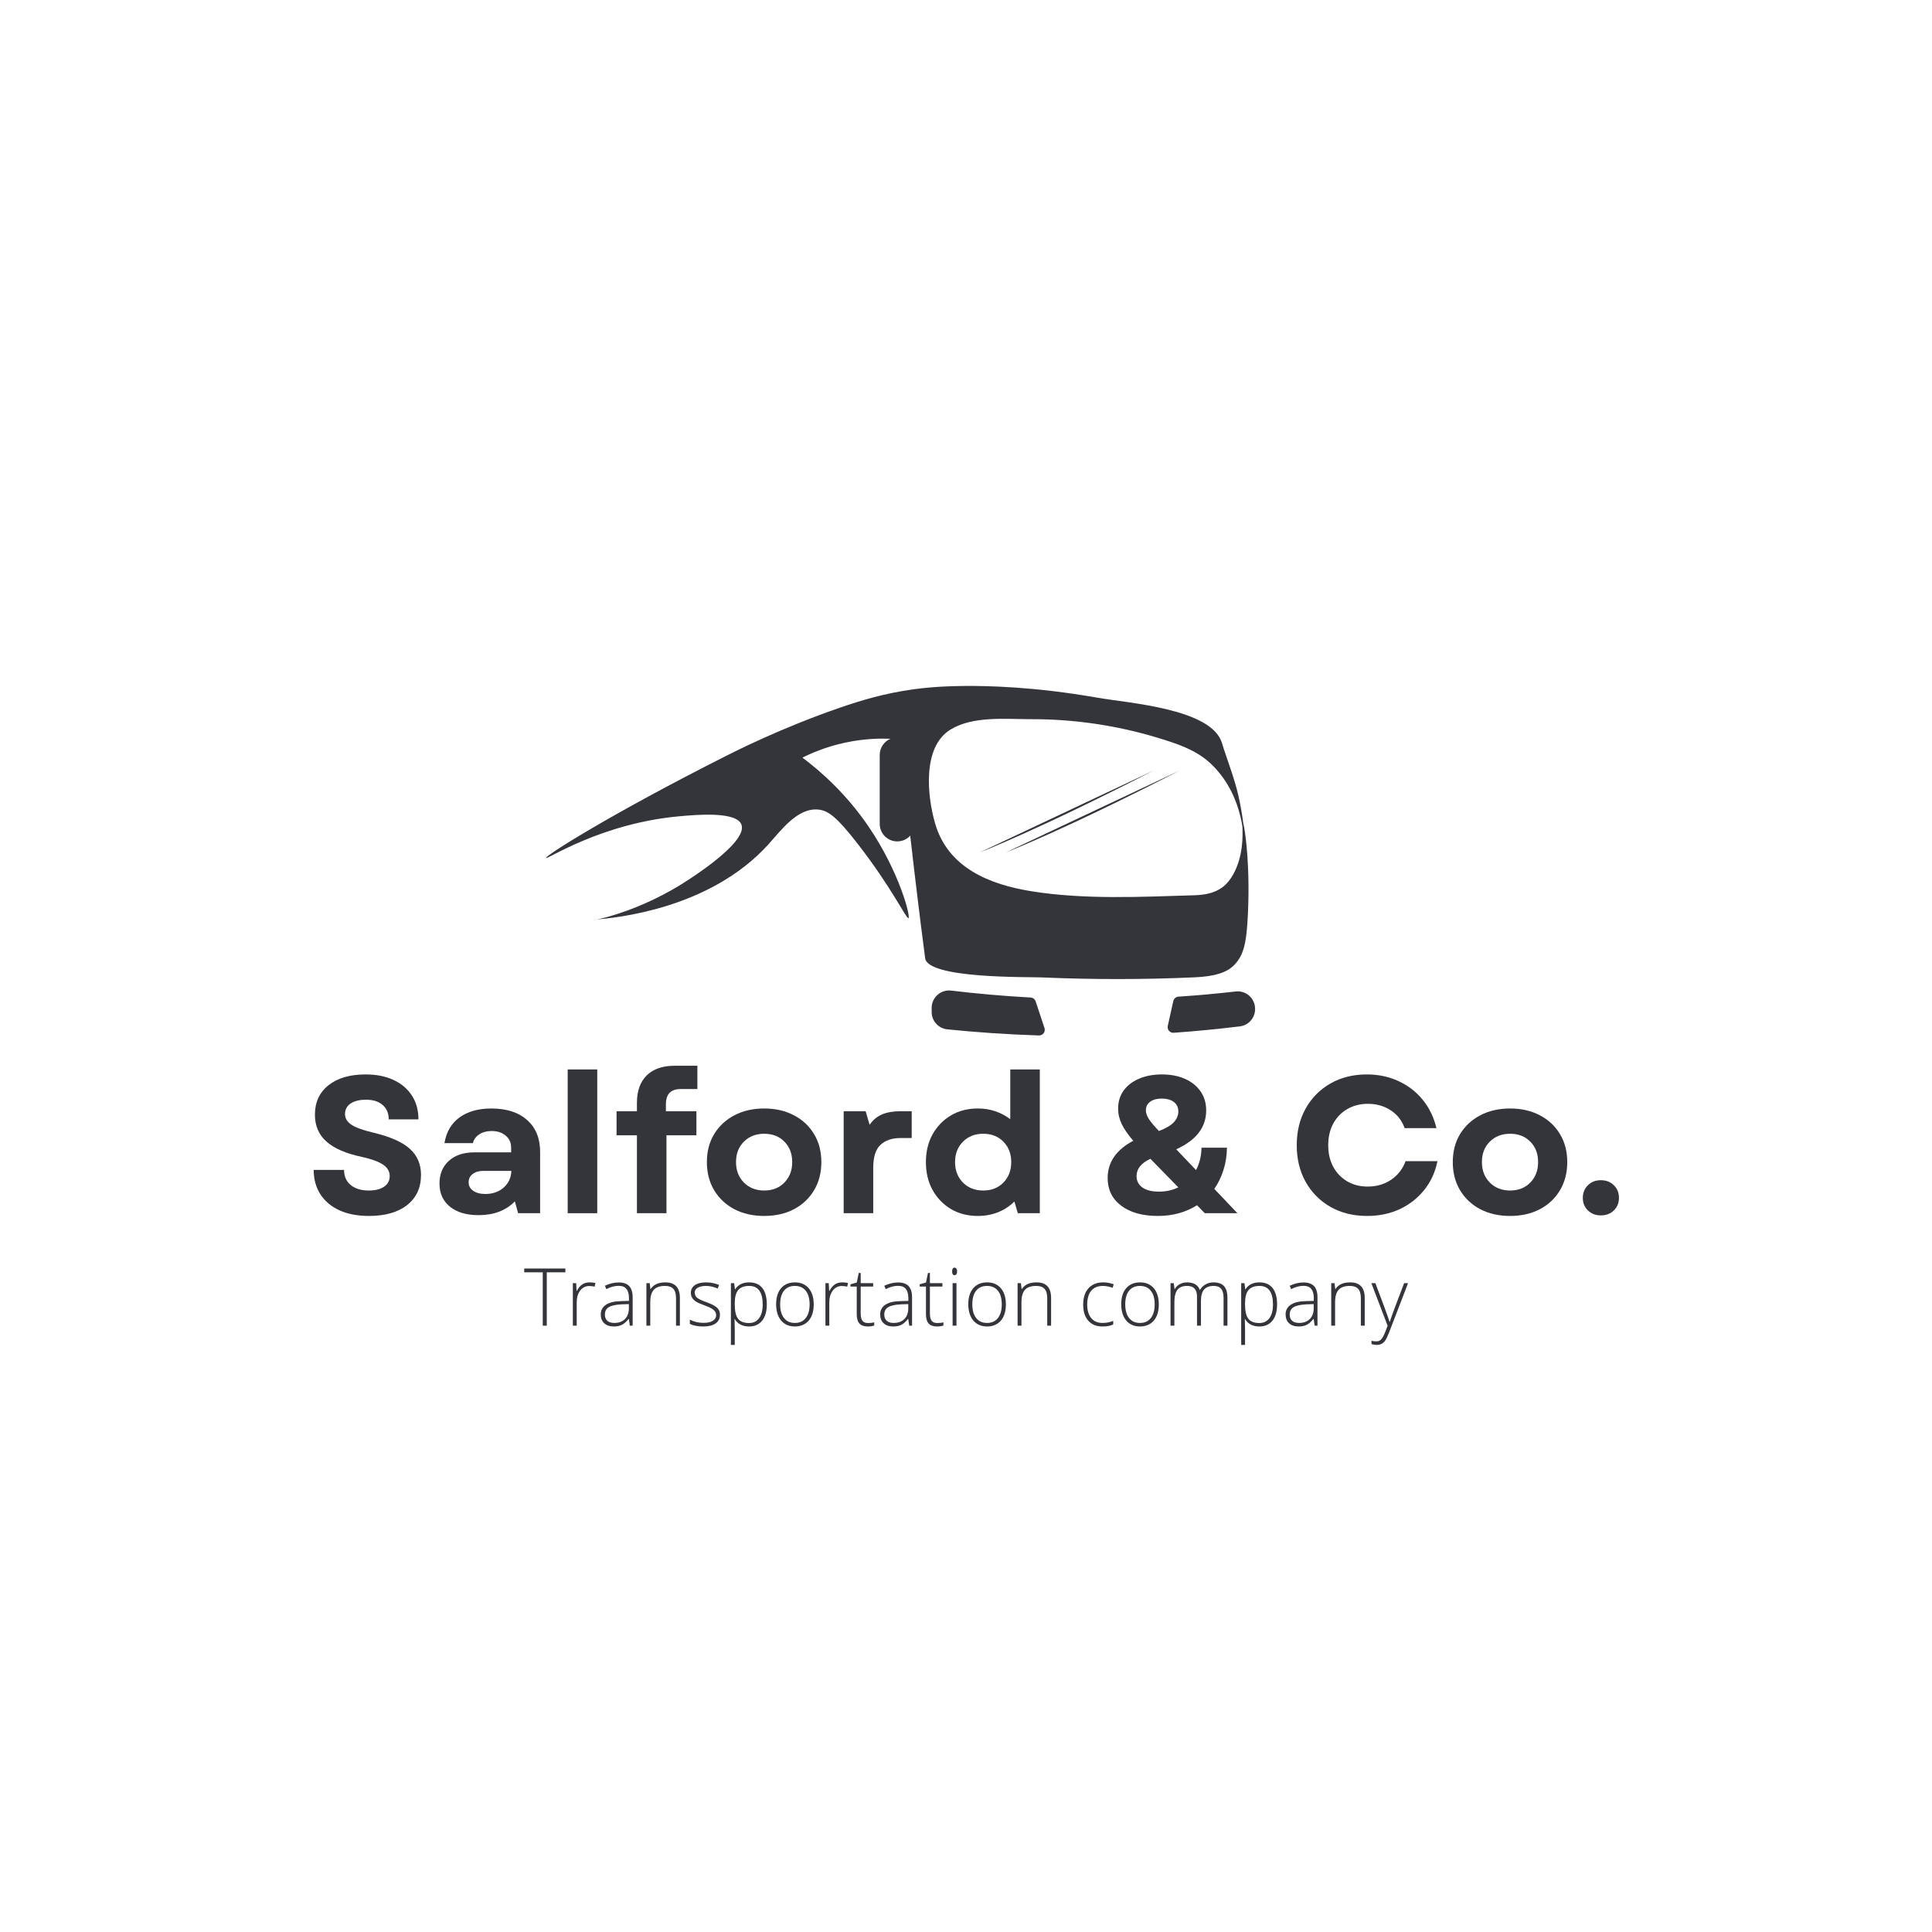 <svg xmlns="http://www.w3.org/2000/svg" xmlns:xlink="http://www.w3.org/1999/xlink" width="500" zoomAndPan="magnify" viewBox="0 0 375 375" height="500" preserveAspectRatio="xMidYMid meet" version="1.0"><defs><g/><clipPath id="f3d28dcdda"><path d="M 105.633 133.113 L 243 133.113 L 243 191 L 105.633 191 Z M 105.633 133.113 " clip-rule="nonzero"/></clipPath><clipPath id="46650d50f1"><path d="M 226 192 L 243.633 192 L 243.633 201 L 226 201 Z M 226 192 " clip-rule="nonzero"/></clipPath></defs><g clip-path="url(#f3d28dcdda)"><path fill="#34353a" d="M 200.301 173.008 C 191.934 171.672 183.977 168.387 181.496 159.805 C 179.988 154.586 178.945 145 184.496 141.609 C 188.914 138.91 195.234 139.605 200.168 139.594 C 208.43 139.574 216.688 140.781 224.594 143.168 C 228.52 144.352 231.723 145.438 234.445 147.719 C 235.023 148.203 236.27 149.363 237.504 151.117 C 239.848 154.449 240.762 158.035 241.148 160.379 C 241.227 162.203 241.336 166.262 239.312 169.812 C 238.789 170.723 238.168 171.551 237.254 172.227 C 235.789 173.309 233.973 173.707 231.844 173.77 C 221.52 174.078 210.531 174.641 200.301 173.008 Z M 239.5 187.367 C 241.434 185.453 241.879 182.891 242.137 178.859 C 242.762 169.004 241.746 161.273 241.301 159.699 C 241.133 158.348 240.855 156.617 240.41 154.59 C 239.633 151.07 238.066 147.168 237.191 144.246 C 235.184 137.52 219.055 136.488 212.961 135.414 C 200.637 133.246 191.426 133.113 187.352 133.145 C 182.516 133.184 179.531 133.484 177.301 133.793 C 171.672 134.574 167.242 135.91 163.035 137.359 C 151.484 141.344 142.555 145.906 140.77 146.805 C 118.523 158.031 105.758 166.137 105.98 166.535 C 106.184 166.898 116.645 159.797 131.914 158.434 C 135.18 158.141 142.926 157.449 143.91 160.051 C 145.309 163.75 132.18 171.695 131.59 172.047 C 124.297 176.41 117.727 178.113 115.891 178.465 C 119.176 178.152 137.629 176.582 149.098 163.941 C 151.629 161.148 154.785 156.758 158.82 157.137 C 160.73 157.312 162.41 158.527 166.602 163.941 C 173.141 172.391 175.922 178.391 176.328 178.207 C 176.801 177.992 174.578 169.207 168.547 160.375 C 164.211 154.027 159.32 149.734 155.754 147.051 C 158.059 145.902 161.41 144.547 165.629 143.844 C 168.348 143.391 170.797 143.309 172.84 143.395 C 171.613 143.91 170.754 145.121 170.754 146.535 L 170.754 159.91 C 170.754 161.789 172.277 163.316 174.156 163.316 C 175.156 163.316 176.055 162.883 176.676 162.199 C 177.094 165.91 177.527 169.621 177.977 173.328 C 178.488 177.547 179.02 181.77 179.57 185.984 C 180.086 189.988 199.5 189.594 202.188 189.715 C 212.074 190.145 221.984 190.141 231.871 189.699 C 235.723 189.527 238.043 188.812 239.5 187.367 " fill-opacity="1" fill-rule="nonzero"/></g><path fill="#34353a" d="M 115.383 178.531 C 115.387 178.547 115.566 178.527 115.891 178.465 C 115.555 178.496 115.379 178.516 115.383 178.531 " fill-opacity="1" fill-rule="nonzero"/><path fill="#34353a" d="M 201.02 194.371 C 200.879 193.941 200.484 193.645 200.035 193.617 C 194.594 193.32 189.445 192.855 184.621 192.273 C 182.609 192.031 180.836 193.598 180.836 195.625 L 180.836 196.434 C 180.836 198.168 182.145 199.617 183.867 199.793 C 189.398 200.359 195.344 200.781 201.652 200.98 C 202.418 201.004 202.977 200.262 202.734 199.535 L 201.02 194.371 " fill-opacity="1" fill-rule="nonzero"/><g clip-path="url(#46650d50f1)"><path fill="#34353a" d="M 243.609 195.707 C 243.609 195.684 243.605 195.66 243.605 195.637 C 243.512 193.691 241.793 192.223 239.855 192.445 C 236.324 192.848 232.613 193.191 228.738 193.449 C 228.254 193.48 227.844 193.828 227.738 194.305 L 226.664 199.125 C 226.504 199.844 227.082 200.512 227.816 200.461 C 232.305 200.141 236.59 199.715 240.648 199.219 C 242.406 199.004 243.695 197.473 243.609 195.707 " fill-opacity="1" fill-rule="nonzero"/></g><path fill="#34353a" d="M 228.98 149.555 L 195.266 165.441 C 195.266 165.441 206.289 161.227 228.98 149.555 " fill-opacity="1" fill-rule="nonzero"/><path fill="#34353a" d="M 190.195 165.441 C 190.195 165.441 201.219 161.227 223.91 149.555 L 190.195 165.441 " fill-opacity="1" fill-rule="nonzero"/><g fill="#34353a" fill-opacity="1"><g transform="translate(59.234, 235.484)"><g><path d="M 12.375 0.531 C 10.156 0.531 8.25 0.164 6.656 -0.562 C 5.062 -1.289 3.828 -2.328 2.953 -3.672 C 2.086 -5.023 1.656 -6.602 1.656 -8.406 L 7.547 -8.406 C 7.547 -7.156 7.977 -6.176 8.844 -5.469 C 9.707 -4.758 10.867 -4.406 12.328 -4.406 C 13.586 -4.406 14.582 -4.648 15.312 -5.141 C 16.039 -5.641 16.406 -6.328 16.406 -7.203 C 16.406 -8.129 15.961 -8.879 15.078 -9.453 C 14.203 -10.035 12.832 -10.531 10.969 -10.938 C 7.883 -11.594 5.598 -12.586 4.109 -13.922 C 2.629 -15.254 1.891 -16.988 1.891 -19.125 C 1.891 -21.539 2.77 -23.445 4.531 -24.844 C 6.289 -26.238 8.691 -26.938 11.734 -26.938 C 13.816 -26.938 15.625 -26.578 17.156 -25.859 C 18.695 -25.141 19.883 -24.129 20.719 -22.828 C 21.562 -21.535 21.984 -20 21.984 -18.219 L 16.219 -18.219 C 16.219 -19.395 15.828 -20.32 15.047 -21 C 14.266 -21.688 13.188 -22.031 11.812 -22.031 C 10.551 -22.031 9.555 -21.785 8.828 -21.297 C 8.098 -20.805 7.734 -20.117 7.734 -19.234 C 7.734 -18.43 8.133 -17.754 8.938 -17.203 C 9.738 -16.648 11.145 -16.133 13.156 -15.656 C 16.457 -14.875 18.836 -13.828 20.297 -12.516 C 21.754 -11.211 22.484 -9.52 22.484 -7.438 C 22.484 -4.945 21.582 -2.992 19.781 -1.578 C 17.988 -0.172 15.52 0.531 12.375 0.531 Z M 12.375 0.531 "/></g></g></g><g fill="#34353a" fill-opacity="1"><g transform="translate(83.414, 235.484)"><g><path d="M 9.469 0.375 C 7.125 0.375 5.273 -0.172 3.922 -1.266 C 2.566 -2.359 1.891 -3.859 1.891 -5.766 C 1.891 -7.609 2.5 -9.078 3.719 -10.172 C 4.938 -11.266 6.578 -11.812 8.641 -11.812 L 15.797 -11.812 L 15.797 -12.719 C 15.797 -13.695 15.441 -14.477 14.734 -15.062 C 14.035 -15.656 13.125 -15.953 12 -15.953 C 11.062 -15.953 10.266 -15.738 9.609 -15.312 C 8.961 -14.883 8.551 -14.316 8.375 -13.609 L 2.859 -13.609 C 3.211 -15.773 4.188 -17.438 5.781 -18.594 C 7.383 -19.75 9.441 -20.328 11.953 -20.328 C 14.922 -20.328 17.238 -19.578 18.906 -18.078 C 20.582 -16.586 21.422 -14.535 21.422 -11.922 L 21.422 0 L 17.156 0 L 16.516 -2.297 C 14.785 -0.516 12.438 0.375 9.469 0.375 Z M 7.547 -6 C 7.547 -5.32 7.836 -4.773 8.422 -4.359 C 9.016 -3.941 9.801 -3.734 10.781 -3.734 C 12.219 -3.734 13.406 -4.145 14.344 -4.969 C 15.289 -5.801 15.789 -6.883 15.844 -8.219 L 10.406 -8.219 C 9.551 -8.219 8.859 -8.016 8.328 -7.609 C 7.805 -7.211 7.547 -6.676 7.547 -6 Z M 7.547 -6 "/></g></g></g><g fill="#34353a" fill-opacity="1"><g transform="translate(107.33, 235.484)"><g><path d="M 2.859 0 L 2.859 -27.906 L 8.594 -27.906 L 8.594 0 Z M 2.859 0 "/></g></g></g><g fill="#34353a" fill-opacity="1"><g transform="translate(118.798, 235.484)"><g><path d="M 4.828 -21.391 C 4.828 -23.723 5.461 -25.508 6.734 -26.75 C 8.004 -28 9.82 -28.625 12.188 -28.625 L 16.562 -28.625 L 16.562 -24.109 L 13.422 -24.109 C 12.391 -24.109 11.633 -23.859 11.156 -23.359 C 10.688 -22.867 10.453 -22.109 10.453 -21.078 L 10.453 -19.797 L 16.375 -19.797 L 16.375 -15.125 L 10.562 -15.125 L 10.562 0 L 4.828 0 L 4.828 -15.125 L 0.875 -15.125 L 0.875 -19.797 L 4.828 -19.797 Z M 4.828 -21.391 "/></g></g></g><g fill="#34353a" fill-opacity="1"><g transform="translate(135.736, 235.484)"><g><path d="M 12.594 0.531 C 10.406 0.531 8.473 0.094 6.797 -0.781 C 5.129 -1.664 3.82 -2.895 2.875 -4.469 C 1.938 -6.039 1.469 -7.859 1.469 -9.922 C 1.469 -11.984 1.938 -13.789 2.875 -15.344 C 3.82 -16.906 5.129 -18.125 6.797 -19 C 8.473 -19.883 10.406 -20.328 12.594 -20.328 C 14.781 -20.328 16.707 -19.883 18.375 -19 C 20.051 -18.125 21.352 -16.906 22.281 -15.344 C 23.219 -13.789 23.688 -11.984 23.688 -9.922 C 23.688 -7.859 23.219 -6.039 22.281 -4.469 C 21.352 -2.895 20.051 -1.664 18.375 -0.781 C 16.707 0.094 14.781 0.531 12.594 0.531 Z M 7.125 -9.922 C 7.125 -8.305 7.633 -6.984 8.656 -5.953 C 9.676 -4.922 10.988 -4.406 12.594 -4.406 C 14.207 -4.406 15.516 -4.922 16.516 -5.953 C 17.523 -6.984 18.031 -8.305 18.031 -9.922 C 18.031 -11.555 17.523 -12.879 16.516 -13.891 C 15.516 -14.91 14.207 -15.422 12.594 -15.422 C 10.988 -15.422 9.676 -14.91 8.656 -13.891 C 7.633 -12.879 7.125 -11.555 7.125 -9.922 Z M 7.125 -9.922 "/></g></g></g><g fill="#34353a" fill-opacity="1"><g transform="translate(160.897, 235.484)"><g><path d="M 2.859 0 L 2.859 -19.797 L 7.125 -19.797 L 7.891 -17.156 C 8.535 -18.094 9.336 -18.766 10.297 -19.172 C 11.254 -19.586 12.461 -19.797 13.922 -19.797 L 16.062 -19.797 L 16.062 -14.594 L 13.875 -14.594 C 12.238 -14.594 10.945 -14.148 10 -13.266 C 9.062 -12.391 8.594 -10.883 8.594 -8.75 L 8.594 0 Z M 2.859 0 "/></g></g></g><g fill="#34353a" fill-opacity="1"><g transform="translate(178.249, 235.484)"><g><path d="M 11.547 0.531 C 9.578 0.531 7.836 0.082 6.328 -0.812 C 4.828 -1.707 3.641 -2.938 2.766 -4.5 C 1.898 -6.07 1.469 -7.879 1.469 -9.922 C 1.469 -11.953 1.898 -13.75 2.766 -15.312 C 3.641 -16.875 4.828 -18.098 6.328 -18.984 C 7.836 -19.879 9.578 -20.328 11.547 -20.328 C 12.773 -20.328 13.914 -20.145 14.969 -19.781 C 16.031 -19.414 16.988 -18.906 17.844 -18.25 L 17.844 -27.906 L 23.578 -27.906 L 23.578 0 L 19.312 0 L 18.641 -2.266 C 17.754 -1.379 16.707 -0.691 15.5 -0.203 C 14.289 0.285 12.973 0.531 11.547 0.531 Z M 7.125 -9.922 C 7.125 -8.305 7.633 -6.984 8.656 -5.953 C 9.676 -4.922 10.988 -4.406 12.594 -4.406 C 14.207 -4.406 15.516 -4.922 16.516 -5.953 C 17.523 -6.984 18.031 -8.305 18.031 -9.922 C 18.031 -11.523 17.523 -12.844 16.516 -13.875 C 15.516 -14.906 14.207 -15.422 12.594 -15.422 C 10.988 -15.422 9.676 -14.906 8.656 -13.875 C 7.633 -12.844 7.125 -11.523 7.125 -9.922 Z M 7.125 -9.922 "/></g></g></g><g fill="#34353a" fill-opacity="1"><g transform="translate(204.692, 235.484)"><g/></g></g><g fill="#34353a" fill-opacity="1"><g transform="translate(213.557, 235.484)"><g><path d="M 11.203 0.531 C 8.211 0.531 5.836 -0.129 4.078 -1.453 C 2.316 -2.773 1.438 -4.566 1.438 -6.828 C 1.438 -9.891 3.094 -12.301 6.406 -14.062 C 5.406 -15.219 4.664 -16.285 4.188 -17.266 C 3.707 -18.254 3.469 -19.266 3.469 -20.297 C 3.469 -21.629 3.816 -22.789 4.516 -23.781 C 5.223 -24.77 6.219 -25.539 7.5 -26.094 C 8.789 -26.656 10.273 -26.938 11.953 -26.938 C 13.691 -26.938 15.203 -26.645 16.484 -26.062 C 17.766 -25.488 18.766 -24.676 19.484 -23.625 C 20.203 -22.582 20.562 -21.359 20.562 -19.953 C 20.562 -16.68 18.625 -14.164 14.75 -12.406 L 18.594 -8.375 C 19.27 -9.656 19.625 -11.102 19.656 -12.719 L 24.594 -12.719 C 24.57 -11.156 24.344 -9.703 23.906 -8.359 C 23.477 -7.016 22.891 -5.801 22.141 -4.719 L 26.625 0 L 20.297 0 L 18.781 -1.547 C 17.75 -0.891 16.598 -0.379 15.328 -0.016 C 14.055 0.348 12.68 0.531 11.203 0.531 Z M 7.047 -7.203 C 7.047 -6.273 7.422 -5.539 8.172 -5 C 8.93 -4.457 10.004 -4.188 11.391 -4.188 C 12.742 -4.188 14 -4.461 15.156 -5.016 L 9.734 -10.562 C 7.941 -9.727 7.047 -8.609 7.047 -7.203 Z M 8.859 -19.953 C 8.859 -19.473 9.035 -18.941 9.391 -18.359 C 9.742 -17.785 10.41 -16.984 11.391 -15.953 C 12.703 -16.453 13.656 -17.008 14.25 -17.625 C 14.852 -18.25 15.156 -18.953 15.156 -19.734 C 15.156 -20.535 14.863 -21.156 14.281 -21.594 C 13.707 -22.031 12.922 -22.25 11.922 -22.25 C 10.992 -22.25 10.25 -22.047 9.688 -21.641 C 9.133 -21.242 8.859 -20.68 8.859 -19.953 Z M 8.859 -19.953 "/></g></g></g><g fill="#34353a" fill-opacity="1"><g transform="translate(241.208, 235.484)"><g/></g></g><g fill="#34353a" fill-opacity="1"><g transform="translate(250.073, 235.484)"><g><path d="M 15.281 0.531 C 12.613 0.531 10.25 -0.051 8.188 -1.219 C 6.125 -2.395 4.516 -4.016 3.359 -6.078 C 2.203 -8.141 1.625 -10.516 1.625 -13.203 C 1.625 -15.891 2.203 -18.266 3.359 -20.328 C 4.516 -22.391 6.113 -24.004 8.156 -25.172 C 10.207 -26.348 12.566 -26.938 15.234 -26.938 C 17.473 -26.938 19.52 -26.504 21.375 -25.641 C 23.238 -24.785 24.805 -23.578 26.078 -22.016 C 27.348 -20.461 28.234 -18.629 28.734 -16.516 L 22.562 -16.516 C 22.051 -17.973 21.156 -19.125 19.875 -19.969 C 18.594 -20.812 17.109 -21.234 15.422 -21.234 C 13.941 -21.234 12.613 -20.895 11.438 -20.219 C 10.27 -19.539 9.359 -18.598 8.703 -17.391 C 8.055 -16.18 7.734 -14.785 7.734 -13.203 C 7.734 -11.617 8.055 -10.223 8.703 -9.016 C 9.359 -7.805 10.266 -6.863 11.422 -6.188 C 12.578 -5.508 13.898 -5.172 15.391 -5.172 C 17.117 -5.172 18.641 -5.613 19.953 -6.5 C 21.266 -7.395 22.195 -8.598 22.75 -10.109 L 28.938 -10.109 C 28.508 -7.973 27.648 -6.102 26.359 -4.5 C 25.078 -2.906 23.488 -1.664 21.594 -0.781 C 19.695 0.094 17.594 0.531 15.281 0.531 Z M 15.281 0.531 "/></g></g></g><g fill="#34353a" fill-opacity="1"><g transform="translate(280.515, 235.484)"><g><path d="M 12.594 0.531 C 10.406 0.531 8.473 0.094 6.797 -0.781 C 5.129 -1.664 3.82 -2.895 2.875 -4.469 C 1.938 -6.039 1.469 -7.859 1.469 -9.922 C 1.469 -11.984 1.938 -13.789 2.875 -15.344 C 3.82 -16.906 5.129 -18.125 6.797 -19 C 8.473 -19.883 10.406 -20.328 12.594 -20.328 C 14.781 -20.328 16.707 -19.883 18.375 -19 C 20.051 -18.125 21.352 -16.906 22.281 -15.344 C 23.219 -13.789 23.688 -11.984 23.688 -9.922 C 23.688 -7.859 23.219 -6.039 22.281 -4.469 C 21.352 -2.895 20.051 -1.664 18.375 -0.781 C 16.707 0.094 14.781 0.531 12.594 0.531 Z M 7.125 -9.922 C 7.125 -8.305 7.633 -6.984 8.656 -5.953 C 9.676 -4.922 10.988 -4.406 12.594 -4.406 C 14.207 -4.406 15.516 -4.922 16.516 -5.953 C 17.523 -6.984 18.031 -8.305 18.031 -9.922 C 18.031 -11.555 17.523 -12.879 16.516 -13.891 C 15.516 -14.91 14.207 -15.422 12.594 -15.422 C 10.988 -15.422 9.676 -14.91 8.656 -13.891 C 7.633 -12.879 7.125 -11.555 7.125 -9.922 Z M 7.125 -9.922 "/></g></g></g><g fill="#34353a" fill-opacity="1"><g transform="translate(305.676, 235.484)"><g><path d="M 5.047 0.422 C 4.023 0.422 3.188 0.098 2.531 -0.547 C 1.875 -1.191 1.547 -2.004 1.547 -2.984 C 1.547 -3.961 1.875 -4.773 2.531 -5.422 C 3.188 -6.078 4.023 -6.406 5.047 -6.406 C 6.078 -6.406 6.922 -6.078 7.578 -5.422 C 8.234 -4.773 8.562 -3.961 8.562 -2.984 C 8.562 -2.004 8.234 -1.191 7.578 -0.547 C 6.922 0.098 6.078 0.422 5.047 0.422 Z M 5.047 0.422 "/></g></g></g><g fill="#34353a" fill-opacity="1"><g transform="translate(101.676, 257.314)"><g><path d="M 4.453 0 L 3.672 0 L 3.672 -10.359 L 0.078 -10.359 L 0.078 -11.094 L 8.062 -11.094 L 8.062 -10.359 L 4.453 -10.359 Z M 4.453 0 "/></g></g><g transform="translate(109.815, 257.314)"><g><path d="M 4.625 -8.406 C 4.977 -8.406 5.352 -8.367 5.75 -8.297 L 5.609 -7.578 C 5.266 -7.66 4.906 -7.703 4.531 -7.703 C 3.832 -7.703 3.254 -7.406 2.797 -6.812 C 2.348 -6.219 2.125 -5.461 2.125 -4.547 L 2.125 0 L 1.375 0 L 1.375 -8.25 L 2.016 -8.25 L 2.094 -6.75 L 2.141 -6.75 C 2.484 -7.363 2.848 -7.789 3.234 -8.031 C 3.617 -8.281 4.082 -8.406 4.625 -8.406 Z M 4.625 -8.406 "/></g></g><g transform="translate(115.861, 257.314)"><g><path d="M 6.391 0 L 6.203 -1.297 L 6.141 -1.297 C 5.723 -0.773 5.297 -0.398 4.859 -0.172 C 4.422 0.047 3.906 0.156 3.312 0.156 C 2.5 0.156 1.867 -0.051 1.422 -0.469 C 0.973 -0.883 0.75 -1.457 0.75 -2.188 C 0.75 -2.988 1.082 -3.613 1.75 -4.062 C 2.414 -4.508 3.383 -4.742 4.656 -4.766 L 6.219 -4.812 L 6.219 -5.359 C 6.219 -6.141 6.055 -6.727 5.734 -7.125 C 5.422 -7.531 4.91 -7.734 4.203 -7.734 C 3.441 -7.734 2.648 -7.52 1.828 -7.094 L 1.547 -7.75 C 2.453 -8.176 3.348 -8.391 4.234 -8.391 C 5.141 -8.391 5.816 -8.156 6.266 -7.688 C 6.711 -7.219 6.938 -6.484 6.938 -5.484 L 6.938 0 Z M 3.359 -0.531 C 4.234 -0.531 4.926 -0.781 5.438 -1.281 C 5.945 -1.789 6.203 -2.488 6.203 -3.375 L 6.203 -4.188 L 4.75 -4.141 C 3.594 -4.078 2.77 -3.891 2.281 -3.578 C 1.789 -3.273 1.547 -2.801 1.547 -2.156 C 1.547 -1.645 1.703 -1.242 2.016 -0.953 C 2.328 -0.672 2.773 -0.531 3.359 -0.531 Z M 3.359 -0.531 "/></g></g><g transform="translate(124.091, 257.314)"><g><path d="M 7.125 0 L 7.125 -5.344 C 7.125 -6.176 6.945 -6.781 6.594 -7.156 C 6.25 -7.531 5.711 -7.719 4.984 -7.719 C 3.992 -7.719 3.27 -7.469 2.812 -6.969 C 2.352 -6.469 2.125 -5.66 2.125 -4.547 L 2.125 0 L 1.375 0 L 1.375 -8.25 L 2.016 -8.25 L 2.156 -7.109 L 2.203 -7.109 C 2.742 -7.973 3.695 -8.406 5.062 -8.406 C 6.938 -8.406 7.875 -7.398 7.875 -5.391 L 7.875 0 Z M 7.125 0 "/></g></g><g transform="translate(133.255, 257.314)"><g><path d="M 6.484 -2.141 C 6.484 -1.398 6.203 -0.832 5.641 -0.438 C 5.086 -0.039 4.297 0.156 3.266 0.156 C 2.16 0.156 1.285 -0.016 0.641 -0.359 L 0.641 -1.172 C 1.461 -0.754 2.336 -0.547 3.266 -0.547 C 4.078 -0.547 4.691 -0.68 5.109 -0.953 C 5.535 -1.223 5.75 -1.582 5.75 -2.031 C 5.75 -2.445 5.578 -2.797 5.234 -3.078 C 4.898 -3.359 4.352 -3.633 3.594 -3.906 C 2.758 -4.207 2.176 -4.461 1.844 -4.672 C 1.508 -4.891 1.258 -5.133 1.094 -5.406 C 0.926 -5.676 0.844 -6.008 0.844 -6.406 C 0.844 -7.02 1.098 -7.504 1.609 -7.859 C 2.129 -8.223 2.859 -8.406 3.797 -8.406 C 4.68 -8.406 5.523 -8.238 6.328 -7.906 L 6.047 -7.219 C 5.234 -7.551 4.484 -7.719 3.797 -7.719 C 3.117 -7.719 2.582 -7.602 2.188 -7.375 C 1.789 -7.156 1.594 -6.852 1.594 -6.469 C 1.594 -6.031 1.742 -5.68 2.047 -5.422 C 2.359 -5.172 2.961 -4.883 3.859 -4.562 C 4.598 -4.289 5.133 -4.047 5.469 -3.828 C 5.812 -3.617 6.066 -3.379 6.234 -3.109 C 6.398 -2.836 6.484 -2.516 6.484 -2.141 Z M 6.484 -2.141 "/></g></g><g transform="translate(140.492, 257.314)"><g><path d="M 4.906 0.156 C 3.633 0.156 2.707 -0.32 2.125 -1.281 L 2.078 -1.281 L 2.094 -0.641 C 2.113 -0.266 2.125 0.145 2.125 0.594 L 2.125 3.734 L 1.375 3.734 L 1.375 -8.25 L 2.016 -8.25 L 2.156 -7.062 L 2.203 -7.062 C 2.773 -7.957 3.68 -8.406 4.922 -8.406 C 6.035 -8.406 6.883 -8.039 7.469 -7.312 C 8.051 -6.582 8.344 -5.52 8.344 -4.125 C 8.344 -2.758 8.035 -1.703 7.422 -0.953 C 6.805 -0.211 5.969 0.156 4.906 0.156 Z M 4.891 -0.516 C 5.734 -0.516 6.383 -0.828 6.844 -1.453 C 7.312 -2.078 7.547 -2.957 7.547 -4.094 C 7.547 -6.508 6.672 -7.719 4.922 -7.719 C 3.961 -7.719 3.254 -7.453 2.797 -6.922 C 2.348 -6.398 2.125 -5.539 2.125 -4.344 L 2.125 -4.109 C 2.125 -2.816 2.336 -1.895 2.766 -1.344 C 3.203 -0.789 3.91 -0.516 4.891 -0.516 Z M 4.891 -0.516 "/></g></g><g transform="translate(149.739, 257.314)"><g><path d="M 8.203 -4.141 C 8.203 -2.785 7.875 -1.727 7.219 -0.969 C 6.562 -0.219 5.66 0.156 4.516 0.156 C 3.797 0.156 3.16 -0.016 2.609 -0.359 C 2.055 -0.711 1.633 -1.211 1.344 -1.859 C 1.051 -2.516 0.906 -3.273 0.906 -4.141 C 0.906 -5.484 1.227 -6.531 1.875 -7.281 C 2.531 -8.031 3.426 -8.406 4.562 -8.406 C 5.695 -8.406 6.586 -8.023 7.234 -7.266 C 7.879 -6.504 8.203 -5.461 8.203 -4.141 Z M 1.688 -4.141 C 1.688 -3.004 1.938 -2.117 2.438 -1.484 C 2.938 -0.848 3.641 -0.531 4.547 -0.531 C 5.461 -0.531 6.164 -0.848 6.656 -1.484 C 7.156 -2.117 7.406 -3.004 7.406 -4.141 C 7.406 -5.273 7.156 -6.156 6.656 -6.781 C 6.156 -7.406 5.445 -7.719 4.531 -7.719 C 3.625 -7.719 2.922 -7.406 2.422 -6.781 C 1.93 -6.156 1.688 -5.273 1.688 -4.141 Z M 1.688 -4.141 "/></g></g><g transform="translate(158.842, 257.314)"><g><path d="M 4.625 -8.406 C 4.977 -8.406 5.352 -8.367 5.75 -8.297 L 5.609 -7.578 C 5.266 -7.66 4.906 -7.703 4.531 -7.703 C 3.832 -7.703 3.254 -7.406 2.797 -6.812 C 2.348 -6.219 2.125 -5.461 2.125 -4.547 L 2.125 0 L 1.375 0 L 1.375 -8.25 L 2.016 -8.25 L 2.094 -6.75 L 2.141 -6.75 C 2.484 -7.363 2.848 -7.789 3.234 -8.031 C 3.617 -8.281 4.082 -8.406 4.625 -8.406 Z M 4.625 -8.406 "/></g></g><g transform="translate(164.887, 257.314)"><g><path d="M 3.562 -0.516 C 4.031 -0.516 4.441 -0.555 4.797 -0.641 L 4.797 -0.031 C 4.43 0.094 4.016 0.156 3.547 0.156 C 2.816 0.156 2.273 -0.035 1.922 -0.422 C 1.578 -0.816 1.406 -1.43 1.406 -2.266 L 1.406 -7.594 L 0.188 -7.594 L 0.188 -8.031 L 1.406 -8.375 L 1.797 -10.234 L 2.172 -10.234 L 2.172 -8.25 L 4.594 -8.25 L 4.594 -7.594 L 2.172 -7.594 L 2.172 -2.375 C 2.172 -1.738 2.281 -1.27 2.5 -0.969 C 2.727 -0.664 3.082 -0.516 3.562 -0.516 Z M 3.562 -0.516 "/></g></g><g transform="translate(170.091, 257.314)"><g><path d="M 6.391 0 L 6.203 -1.297 L 6.141 -1.297 C 5.723 -0.773 5.297 -0.398 4.859 -0.172 C 4.422 0.047 3.906 0.156 3.312 0.156 C 2.5 0.156 1.867 -0.051 1.422 -0.469 C 0.973 -0.883 0.75 -1.457 0.75 -2.188 C 0.75 -2.988 1.082 -3.613 1.75 -4.062 C 2.414 -4.508 3.383 -4.742 4.656 -4.766 L 6.219 -4.812 L 6.219 -5.359 C 6.219 -6.141 6.055 -6.727 5.734 -7.125 C 5.422 -7.531 4.91 -7.734 4.203 -7.734 C 3.441 -7.734 2.648 -7.52 1.828 -7.094 L 1.547 -7.75 C 2.453 -8.176 3.348 -8.391 4.234 -8.391 C 5.141 -8.391 5.816 -8.156 6.266 -7.688 C 6.711 -7.219 6.938 -6.484 6.938 -5.484 L 6.938 0 Z M 3.359 -0.531 C 4.234 -0.531 4.926 -0.781 5.438 -1.281 C 5.945 -1.789 6.203 -2.488 6.203 -3.375 L 6.203 -4.188 L 4.75 -4.141 C 3.594 -4.078 2.77 -3.891 2.281 -3.578 C 1.789 -3.273 1.547 -2.801 1.547 -2.156 C 1.547 -1.645 1.703 -1.242 2.016 -0.953 C 2.328 -0.672 2.773 -0.531 3.359 -0.531 Z M 3.359 -0.531 "/></g></g><g transform="translate(178.322, 257.314)"><g><path d="M 3.562 -0.516 C 4.031 -0.516 4.441 -0.555 4.797 -0.641 L 4.797 -0.031 C 4.43 0.094 4.016 0.156 3.547 0.156 C 2.816 0.156 2.273 -0.035 1.922 -0.422 C 1.578 -0.816 1.406 -1.43 1.406 -2.266 L 1.406 -7.594 L 0.188 -7.594 L 0.188 -8.031 L 1.406 -8.375 L 1.797 -10.234 L 2.172 -10.234 L 2.172 -8.25 L 4.594 -8.25 L 4.594 -7.594 L 2.172 -7.594 L 2.172 -2.375 C 2.172 -1.738 2.281 -1.27 2.5 -0.969 C 2.727 -0.664 3.082 -0.516 3.562 -0.516 Z M 3.562 -0.516 "/></g></g><g transform="translate(183.525, 257.314)"><g><path d="M 2.125 0 L 1.375 0 L 1.375 -8.25 L 2.125 -8.25 Z M 1.281 -10.531 C 1.281 -11.02 1.438 -11.266 1.75 -11.266 C 1.906 -11.266 2.023 -11.195 2.109 -11.062 C 2.203 -10.938 2.25 -10.758 2.25 -10.531 C 2.25 -10.301 2.203 -10.117 2.109 -9.984 C 2.023 -9.859 1.906 -9.797 1.75 -9.797 C 1.438 -9.797 1.281 -10.039 1.281 -10.531 Z M 1.281 -10.531 "/></g></g><g transform="translate(187.038, 257.314)"><g><path d="M 8.203 -4.141 C 8.203 -2.785 7.875 -1.727 7.219 -0.969 C 6.562 -0.219 5.66 0.156 4.516 0.156 C 3.797 0.156 3.16 -0.016 2.609 -0.359 C 2.055 -0.711 1.633 -1.211 1.344 -1.859 C 1.051 -2.516 0.906 -3.273 0.906 -4.141 C 0.906 -5.484 1.227 -6.531 1.875 -7.281 C 2.531 -8.031 3.426 -8.406 4.562 -8.406 C 5.695 -8.406 6.586 -8.023 7.234 -7.266 C 7.879 -6.504 8.203 -5.461 8.203 -4.141 Z M 1.688 -4.141 C 1.688 -3.004 1.938 -2.117 2.438 -1.484 C 2.938 -0.848 3.641 -0.531 4.547 -0.531 C 5.461 -0.531 6.164 -0.848 6.656 -1.484 C 7.156 -2.117 7.406 -3.004 7.406 -4.141 C 7.406 -5.273 7.156 -6.156 6.656 -6.781 C 6.156 -7.406 5.445 -7.719 4.531 -7.719 C 3.625 -7.719 2.922 -7.406 2.422 -6.781 C 1.93 -6.156 1.688 -5.273 1.688 -4.141 Z M 1.688 -4.141 "/></g></g><g transform="translate(196.14, 257.314)"><g><path d="M 7.125 0 L 7.125 -5.344 C 7.125 -6.176 6.945 -6.781 6.594 -7.156 C 6.25 -7.531 5.711 -7.719 4.984 -7.719 C 3.992 -7.719 3.27 -7.469 2.812 -6.969 C 2.352 -6.469 2.125 -5.66 2.125 -4.547 L 2.125 0 L 1.375 0 L 1.375 -8.25 L 2.016 -8.25 L 2.156 -7.109 L 2.203 -7.109 C 2.742 -7.973 3.695 -8.406 5.062 -8.406 C 6.938 -8.406 7.875 -7.398 7.875 -5.391 L 7.875 0 Z M 7.125 0 "/></g></g><g transform="translate(205.304, 257.314)"><g/></g><g transform="translate(209.34, 257.314)"><g><path d="M 4.672 0.156 C 3.492 0.156 2.57 -0.211 1.906 -0.953 C 1.238 -1.703 0.906 -2.742 0.906 -4.078 C 0.906 -5.441 1.25 -6.504 1.938 -7.266 C 2.633 -8.023 3.582 -8.406 4.781 -8.406 C 5.5 -8.406 6.18 -8.281 6.828 -8.031 L 6.625 -7.359 C 5.914 -7.598 5.297 -7.719 4.766 -7.719 C 3.754 -7.719 2.988 -7.406 2.469 -6.781 C 1.945 -6.156 1.688 -5.258 1.688 -4.094 C 1.688 -2.977 1.945 -2.102 2.469 -1.469 C 2.988 -0.844 3.719 -0.531 4.656 -0.531 C 5.406 -0.531 6.098 -0.664 6.734 -0.938 L 6.734 -0.234 C 6.211 0.023 5.523 0.156 4.672 0.156 Z M 4.672 0.156 "/></g></g><g transform="translate(216.72, 257.314)"><g><path d="M 8.203 -4.141 C 8.203 -2.785 7.875 -1.727 7.219 -0.969 C 6.562 -0.219 5.66 0.156 4.516 0.156 C 3.797 0.156 3.16 -0.016 2.609 -0.359 C 2.055 -0.711 1.633 -1.211 1.344 -1.859 C 1.051 -2.516 0.906 -3.273 0.906 -4.141 C 0.906 -5.484 1.227 -6.531 1.875 -7.281 C 2.531 -8.031 3.426 -8.406 4.562 -8.406 C 5.695 -8.406 6.586 -8.023 7.234 -7.266 C 7.879 -6.504 8.203 -5.461 8.203 -4.141 Z M 1.688 -4.141 C 1.688 -3.004 1.938 -2.117 2.438 -1.484 C 2.938 -0.848 3.641 -0.531 4.547 -0.531 C 5.461 -0.531 6.164 -0.848 6.656 -1.484 C 7.156 -2.117 7.406 -3.004 7.406 -4.141 C 7.406 -5.273 7.156 -6.156 6.656 -6.781 C 6.156 -7.406 5.445 -7.719 4.531 -7.719 C 3.625 -7.719 2.922 -7.406 2.422 -6.781 C 1.93 -6.156 1.688 -5.273 1.688 -4.141 Z M 1.688 -4.141 "/></g></g><g transform="translate(225.823, 257.314)"><g><path d="M 11.672 0 L 11.672 -5.406 C 11.672 -6.207 11.516 -6.789 11.203 -7.156 C 10.891 -7.531 10.41 -7.719 9.766 -7.719 C 8.922 -7.719 8.297 -7.484 7.891 -7.016 C 7.484 -6.555 7.281 -5.828 7.281 -4.828 L 7.281 0 L 6.516 0 L 6.516 -5.641 C 6.516 -7.023 5.879 -7.719 4.609 -7.719 C 3.742 -7.719 3.113 -7.469 2.719 -6.969 C 2.32 -6.469 2.125 -5.66 2.125 -4.547 L 2.125 0 L 1.375 0 L 1.375 -8.25 L 2 -8.25 L 2.156 -7.109 L 2.203 -7.109 C 2.43 -7.523 2.754 -7.844 3.172 -8.062 C 3.598 -8.289 4.062 -8.406 4.562 -8.406 C 5.863 -8.406 6.695 -7.914 7.062 -6.938 L 7.094 -6.938 C 7.363 -7.406 7.723 -7.766 8.172 -8.016 C 8.629 -8.273 9.145 -8.406 9.719 -8.406 C 10.625 -8.406 11.301 -8.164 11.75 -7.688 C 12.195 -7.207 12.422 -6.441 12.422 -5.391 L 12.422 0 Z M 11.672 0 "/></g></g><g transform="translate(239.538, 257.314)"><g><path d="M 4.906 0.156 C 3.633 0.156 2.707 -0.32 2.125 -1.281 L 2.078 -1.281 L 2.094 -0.641 C 2.113 -0.266 2.125 0.145 2.125 0.594 L 2.125 3.734 L 1.375 3.734 L 1.375 -8.25 L 2.016 -8.25 L 2.156 -7.062 L 2.203 -7.062 C 2.773 -7.957 3.68 -8.406 4.922 -8.406 C 6.035 -8.406 6.883 -8.039 7.469 -7.312 C 8.051 -6.582 8.344 -5.52 8.344 -4.125 C 8.344 -2.758 8.035 -1.703 7.422 -0.953 C 6.805 -0.211 5.969 0.156 4.906 0.156 Z M 4.891 -0.516 C 5.734 -0.516 6.383 -0.828 6.844 -1.453 C 7.312 -2.078 7.547 -2.957 7.547 -4.094 C 7.547 -6.508 6.672 -7.719 4.922 -7.719 C 3.961 -7.719 3.254 -7.453 2.797 -6.922 C 2.348 -6.398 2.125 -5.539 2.125 -4.344 L 2.125 -4.109 C 2.125 -2.816 2.336 -1.895 2.766 -1.344 C 3.203 -0.789 3.91 -0.516 4.891 -0.516 Z M 4.891 -0.516 "/></g></g><g transform="translate(248.785, 257.314)"><g><path d="M 6.391 0 L 6.203 -1.297 L 6.141 -1.297 C 5.723 -0.773 5.297 -0.398 4.859 -0.172 C 4.422 0.047 3.906 0.156 3.312 0.156 C 2.5 0.156 1.867 -0.051 1.422 -0.469 C 0.973 -0.883 0.75 -1.457 0.75 -2.188 C 0.75 -2.988 1.082 -3.613 1.75 -4.062 C 2.414 -4.508 3.383 -4.742 4.656 -4.766 L 6.219 -4.812 L 6.219 -5.359 C 6.219 -6.141 6.055 -6.727 5.734 -7.125 C 5.422 -7.531 4.91 -7.734 4.203 -7.734 C 3.441 -7.734 2.648 -7.52 1.828 -7.094 L 1.547 -7.75 C 2.453 -8.176 3.348 -8.391 4.234 -8.391 C 5.141 -8.391 5.816 -8.156 6.266 -7.688 C 6.711 -7.219 6.938 -6.484 6.938 -5.484 L 6.938 0 Z M 3.359 -0.531 C 4.234 -0.531 4.926 -0.781 5.438 -1.281 C 5.945 -1.789 6.203 -2.488 6.203 -3.375 L 6.203 -4.188 L 4.75 -4.141 C 3.594 -4.078 2.77 -3.891 2.281 -3.578 C 1.789 -3.273 1.547 -2.801 1.547 -2.156 C 1.547 -1.645 1.703 -1.242 2.016 -0.953 C 2.328 -0.672 2.773 -0.531 3.359 -0.531 Z M 3.359 -0.531 "/></g></g><g transform="translate(257.016, 257.314)"><g><path d="M 7.125 0 L 7.125 -5.344 C 7.125 -6.176 6.945 -6.781 6.594 -7.156 C 6.25 -7.531 5.711 -7.719 4.984 -7.719 C 3.992 -7.719 3.27 -7.469 2.812 -6.969 C 2.352 -6.469 2.125 -5.66 2.125 -4.547 L 2.125 0 L 1.375 0 L 1.375 -8.25 L 2.016 -8.25 L 2.156 -7.109 L 2.203 -7.109 C 2.742 -7.973 3.695 -8.406 5.062 -8.406 C 6.938 -8.406 7.875 -7.398 7.875 -5.391 L 7.875 0 Z M 7.125 0 "/></g></g><g transform="translate(266.179, 257.314)"><g><path d="M 0 -8.25 L 0.781 -8.25 L 2.516 -3.625 C 3.047 -2.195 3.383 -1.238 3.531 -0.75 L 3.578 -0.75 C 3.785 -1.395 4.129 -2.363 4.609 -3.656 L 6.359 -8.25 L 7.125 -8.25 L 3.438 1.328 C 3.133 2.109 2.879 2.633 2.672 2.906 C 2.473 3.188 2.238 3.395 1.969 3.531 C 1.695 3.664 1.375 3.734 1 3.734 C 0.707 3.734 0.383 3.68 0.031 3.578 L 0.031 2.922 C 0.32 3.004 0.641 3.047 0.984 3.047 C 1.234 3.047 1.457 2.984 1.656 2.859 C 1.852 2.734 2.031 2.539 2.188 2.281 C 2.352 2.031 2.539 1.629 2.75 1.078 C 2.957 0.523 3.094 0.164 3.156 0 Z M 0 -8.25 "/></g></g></g></svg>